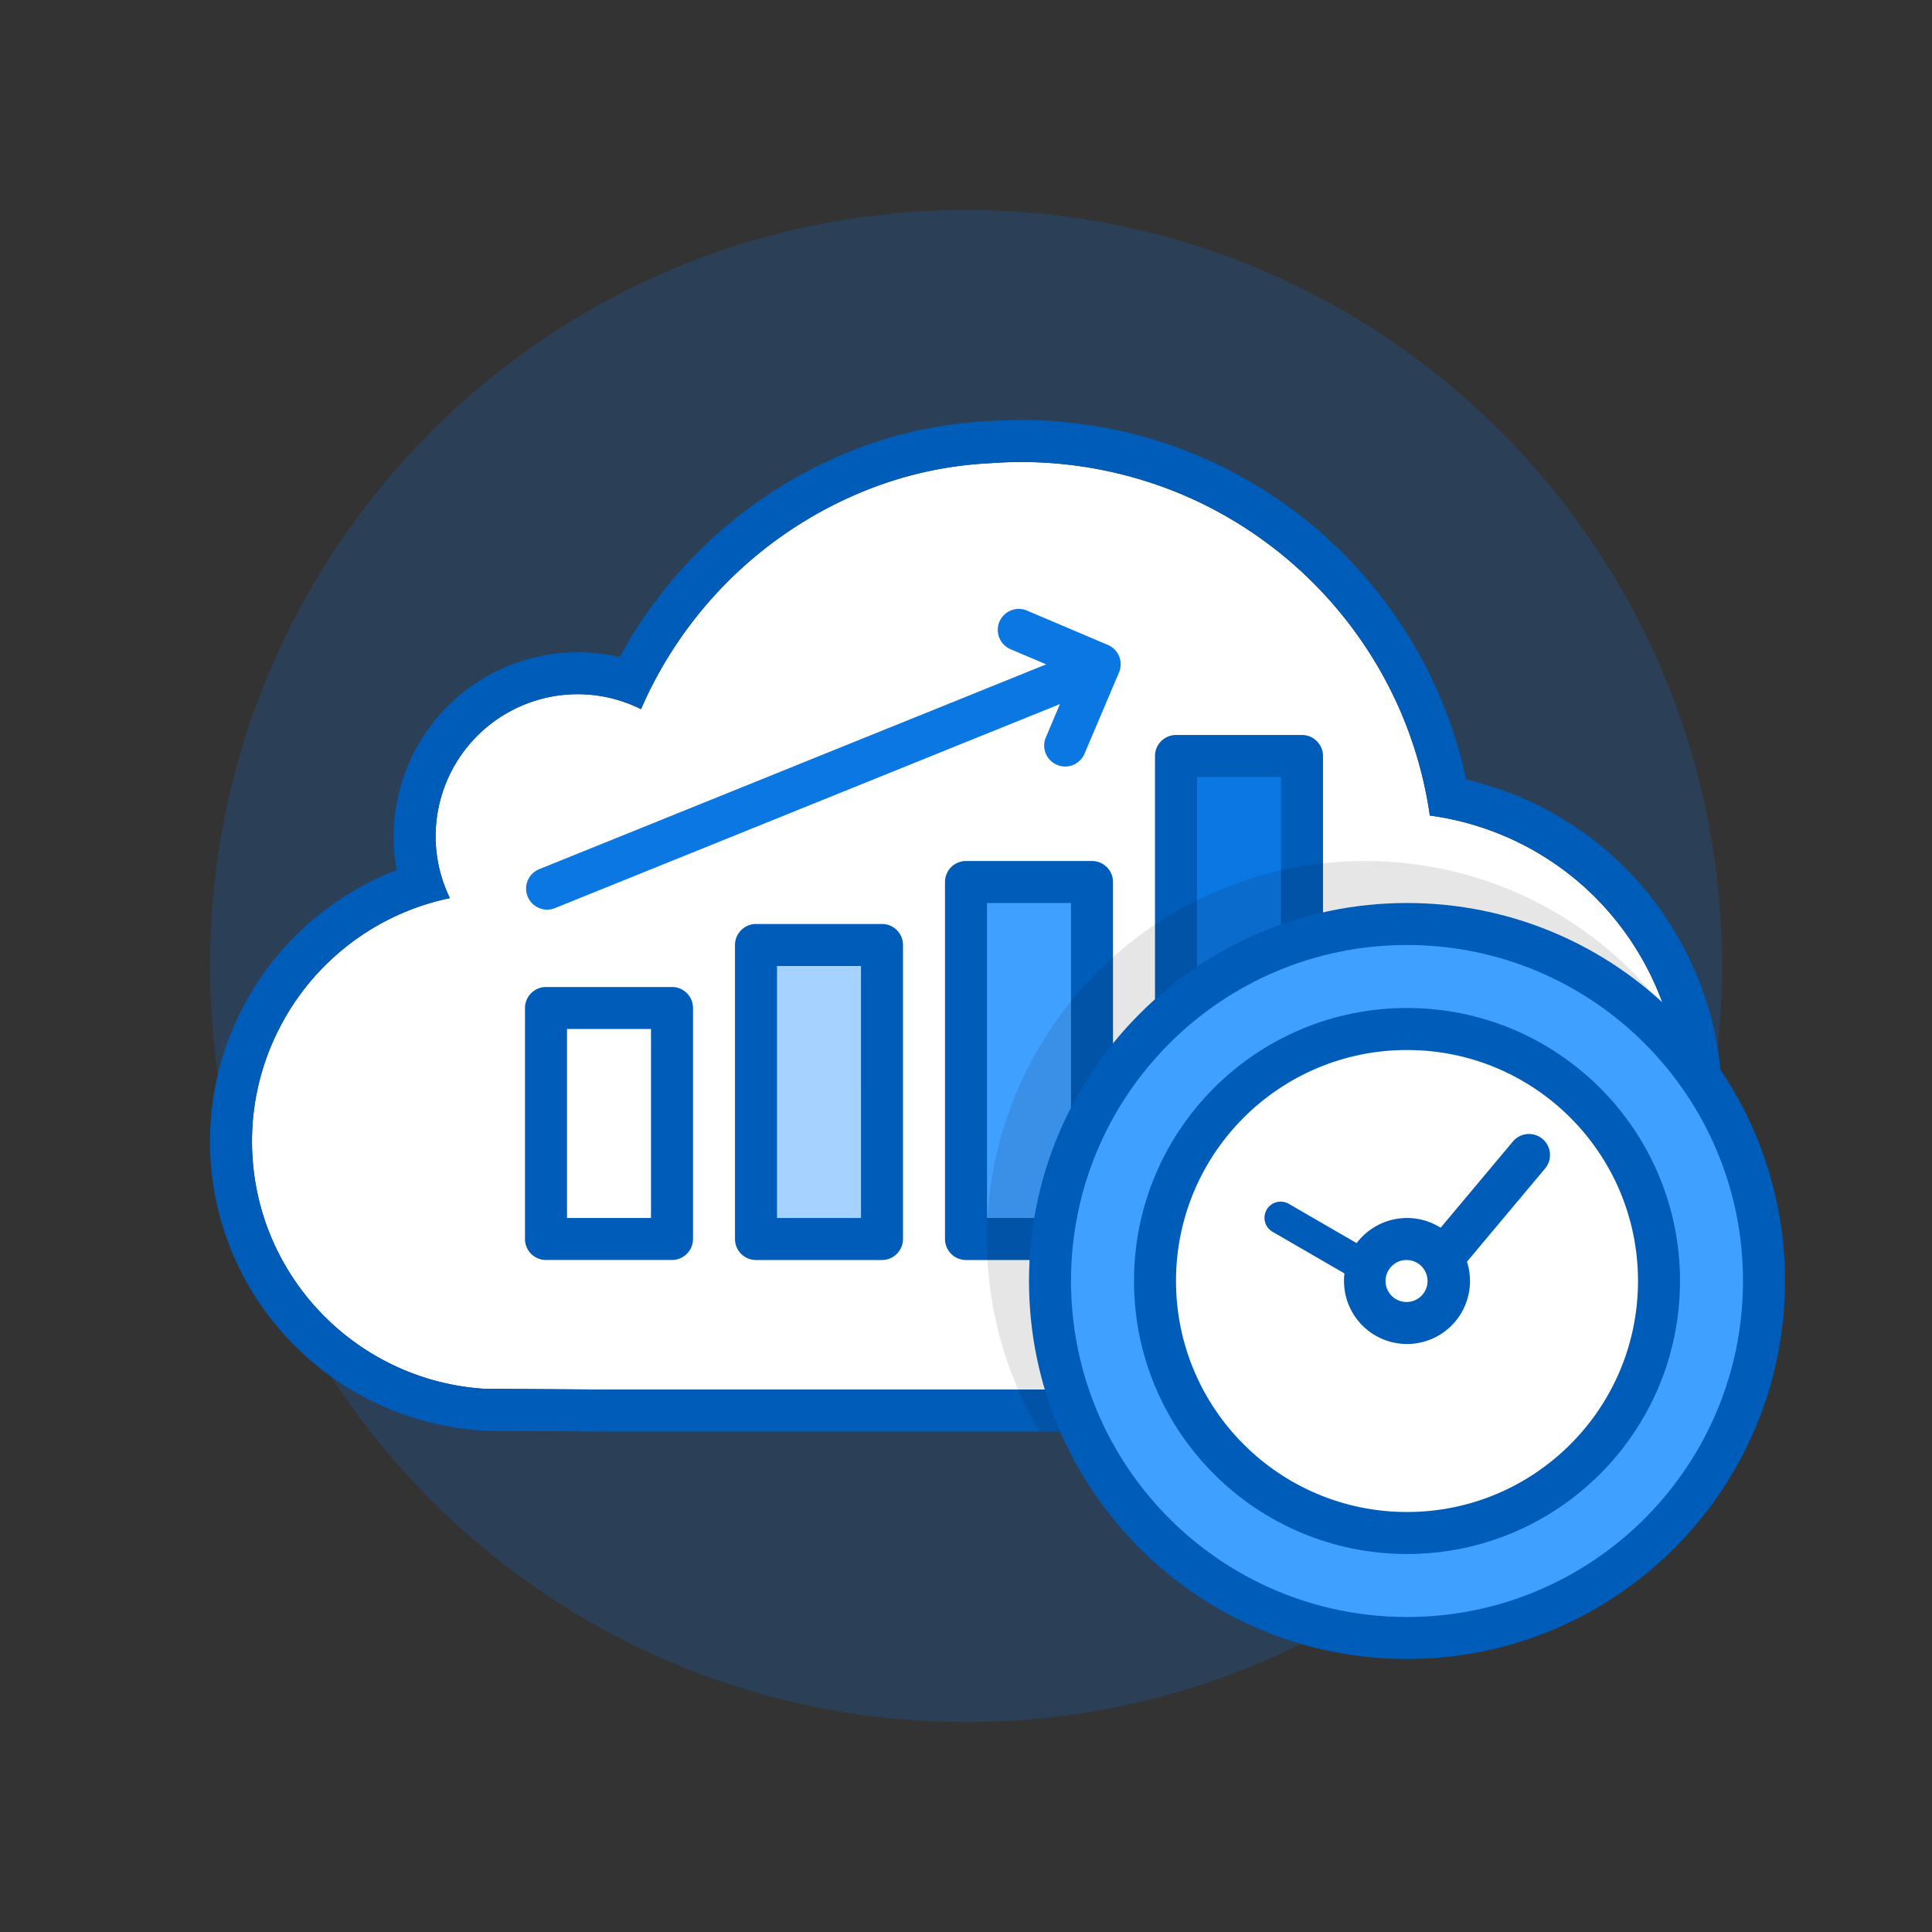 <svg xmlns="http://www.w3.org/2000/svg" width="92" height="92" class="wd-applet wd-applet-workday-system-monitor" focusable="false" role="presentation" viewBox="0 0 92 92"><rect x="0" y="0" width="92" height="92" fill="#333333" stroke="none"/><g fill="none" fill-rule="evenodd" class="wd-icon-container"><g fill="#0B77E3" fill-opacity=".2" class="animate-flood"><path d="M10 46c0-19.882 16.113-36 36-36 19.882 0 36 16.113 36 36 0 19.882-16.113 36-36 36-19.882 0-36-16.113-36-36z" class="color-400-alpha-20"/></g><g class="animate-shrink"><path fill="#FFF" d="M65.971 22.738a13.725 13.725 0 0 0-7.884-3.902 19.553 19.553 0 0 0-1.34-4.83 19.664 19.664 0 0 0-4.213-6.248 19.664 19.664 0 0 0-6.248-4.213A19.796 19.796 0 0 0 38.593 2c-.484 0-.964.023-1.44.057a18.255 18.255 0 0 0-6.256 1.431A19.665 19.665 0 0 0 20.524 13.77a6.725 6.725 0 0 0-3.01-.713 6.77 6.77 0 0 0-6.77 6.77c0 1.055.249 2.05.678 2.94a11.834 11.834 0 0 0-8.204 6.366A11.764 11.764 0 0 0 2 34.346c0 6.267 4.878 11.38 11.044 11.785l5.85.04H37.152l7.294-.002h11.798c3.79 0 7.242-1.543 9.725-4.031A13.722 13.722 0 0 0 70 32.409c0-1.129-.152-2.222-.41-3.276a13.874 13.874 0 0 0-3.619-6.395z" class="color-100" transform="translate(10 20)"/><rect width="6" height="23" x="46" y="16" fill="#0B77E3" class="color-400" rx="1" transform="translate(10 20)"/><rect width="6" height="17" x="36" y="22" fill="#40A0FF" class="color-300" rx="1" transform="translate(10 20)"/><rect width="6" height="14" x="26" y="25" fill="#A6D2FF" class="color-200" rx="1" transform="translate(10 20)"/><path fill="#005CB9" fill-rule="nonzero" d="M38.593 0c2.94 0 5.83.586 8.472 1.703a21.662 21.662 0 0 1 6.883 4.64 21.664 21.664 0 0 1 4.641 6.884c.529 1.25.938 2.554 1.223 3.893a15.725 15.725 0 0 1 7.574 4.205c1.996 1.993 3.431 4.523 4.148 7.333.307 1.256.467 2.503.466 3.75 0 4.231-1.685 8.217-4.615 11.142a15.716 15.716 0 0 1-11.141 4.62H18.881l-5.85-.04C5.665 47.652 0 41.639 0 34.347c0-2.135.493-4.205 1.424-6.097a13.858 13.858 0 0 1 7.47-6.82 8.77 8.77 0 0 1 10.616-10.14 21.665 21.665 0 0 1 10.61-9.642A20.164 20.164 0 0 1 37.009.06C37.577.022 38.091 0 38.592 0zm0 2c-.484 0-.964.023-1.44.057a18.255 18.255 0 0 0-6.256 1.431A19.665 19.665 0 0 0 20.524 13.77a6.725 6.725 0 0 0-3.01-.713 6.77 6.77 0 0 0-6.77 6.77c0 1.055.249 2.05.678 2.94a11.834 11.834 0 0 0-8.204 6.366A11.764 11.764 0 0 0 2 34.346c0 6.267 4.878 11.38 11.044 11.785l5.85.04h18.258l7.294-.002h11.798c3.79 0 7.242-1.543 9.725-4.031A13.722 13.722 0 0 0 70 32.409c0-1.129-.152-2.222-.41-3.276a13.874 13.874 0 0 0-3.619-6.395 13.725 13.725 0 0 0-7.884-3.902 19.553 19.553 0 0 0-1.34-4.83 19.664 19.664 0 0 0-4.213-6.248 19.664 19.664 0 0 0-6.248-4.213A19.796 19.796 0 0 0 38.593 2zm13.41 13c.55 0 .997.455.997.995v23.01a1 1 0 0 1-.997.995h-6.006c-.55 0-.997-.455-.997-.995v-23.01a1 1 0 0 1 .997-.995h6.006zm-10 6a1 1 0 0 1 .997.995v17.01a1 1 0 0 1-.997.995h-6.006a1 1 0 0 1-.997-.995v-17.01a1 1 0 0 1 .997-.995h6.006zm-10 3c.55 0 .997.445.997 1v14c0 .552-.453 1-.997 1h-6.006A.997.997 0 0 1 25 39V25c0-.552.453-1 .997-1h6.006zM51 17h-4v21h4V17zm-10 6h-4v15h4V23zm-10 3h-4v12h4V26zm-8.997 1c.55 0 .997.447.997.999V39c0 .552-.453.999-.997.999h-6.006a.998.998 0 0 1-.997-.999V28c0-.552.453-.999.997-.999h6.006zM21 29h-4v9h4v-9z" class="color-500" transform="translate(10 20)"/><path fill="#000" d="M55 21c7.85 0 14.525 5.024 16.987 12.032a15.708 15.708 0 0 1-4.602 10.518 15.716 15.716 0 0 1-11.141 4.62H44.447l-4.939.001A17.916 17.916 0 0 1 37 39c0-9.941 8.059-18 18-18z" class="color-shadow" opacity=".1" transform="translate(10 20)"/><path fill="#0B77E3" fill-rule="nonzero" d="M39.818 11.635l-1.683-.714a1 1 0 1 1 .781-1.841l3.84 1.63a1 1 0 0 1 .53 1.311l-1.63 3.84a1 1 0 1 1-1.84-.781l.658-1.553-24.047 9.716a1 1 0 0 1-.749-1.855l24.14-9.753z" class="color-400" transform="translate(10 20)"/></g><g class="animate-spin"><path fill="#005CB9" fill-rule="nonzero" d="M67 76.943c8.805 0 15.943-7.138 15.943-15.943S75.805 45.057 67 45.057 51.057 52.195 51.057 61 58.195 76.943 67 76.943zM67 79c-9.941 0-18-8.059-18-18s8.059-18 18-18 18 8.059 18 18-8.059 18-18 18z" class="color-500"/><path fill="#40A0FF" fill-rule="nonzero" d="M67 77c-8.837 0-16-7.163-16-16s7.163-16 16-16 16 7.163 16 16-7.163 16-16 16z" class="color-300"/><path fill="#005CB9" fill-rule="nonzero" d="M67 71.92c6.03 0 10.92-4.89 10.92-10.92S73.03 50.08 67 50.08 56.08 54.97 56.08 61 60.97 71.92 67 71.92zM67 74c-7.18 0-13-5.82-13-13s5.82-13 13-13 13 5.82 13 13-5.82 13-13 13z" class="color-500"/><path fill="#FFF" d="M67 72c6.075 0 11-4.925 11-11s-4.925-11-11-11-11 4.925-11 11 4.925 11 11 11z" class="color-100"/><path fill="#005CB9" fill-rule="nonzero" d="M67 64a3 3 0 1 1 0-6 3 3 0 0 1 0 6zm-.022-2a1 1 0 1 0 0-2 1 1 0 0 0 0 2z" class="color-500"/><path fill="#005CB9" fill-rule="nonzero" d="M69.566 60.427l4.01-4.785a1 1 0 1 0-1.534-1.284l-4.009 4.784a1 1 0 0 0 1.533 1.285zm-3.975-.658l-4.205-2.435a.77.77 0 1 0-.772 1.332l4.206 2.435a.77.77 0 1 0 .771-1.332z" class="color-500"/></g></g></svg>